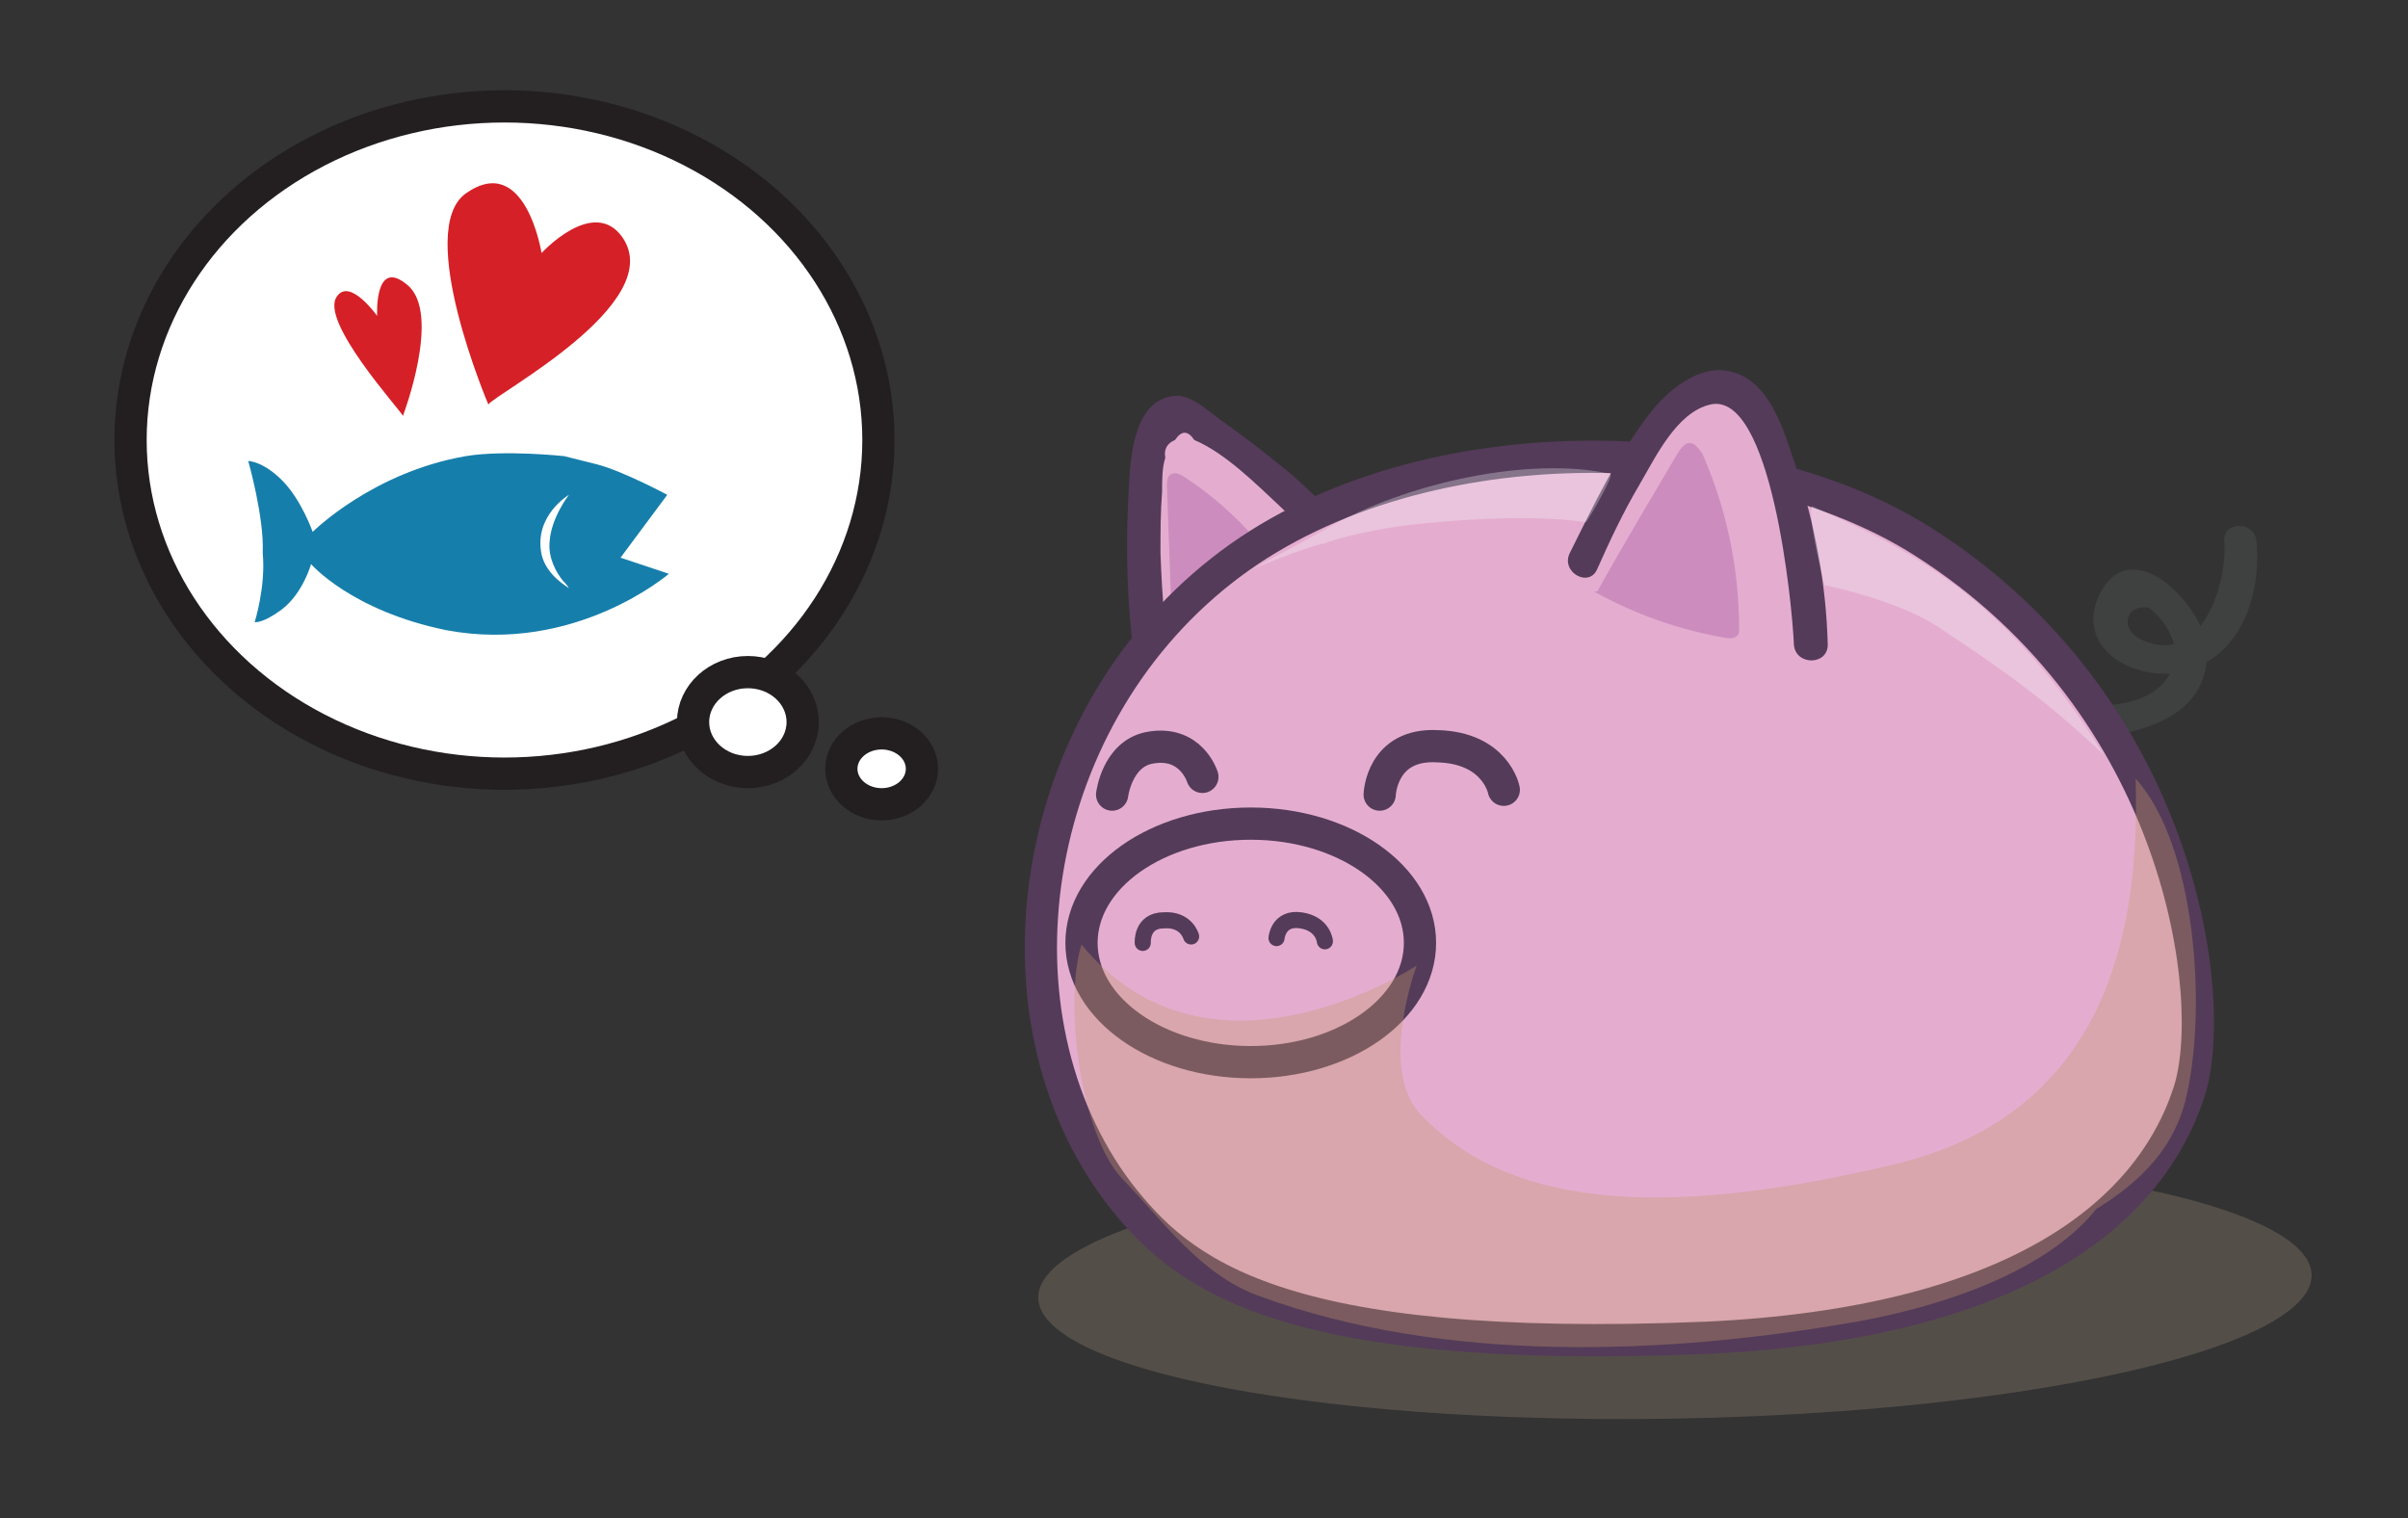 <?xml version="1.0" encoding="utf-8"?>
<!-- Generator: Adobe Illustrator 20.1.0, SVG Export Plug-In . SVG Version: 6.00 Build 0)  -->
<svg version="1.1" id="Layer_1" xmlns="http://www.w3.org/2000/svg" xmlns:xlink="http://www.w3.org/1999/xlink" x="0px" y="0px"
	 viewBox="0 0 149.4 94.2" style="enable-background:new 0 0 149.4 94.2;" xml:space="preserve">
<rect x="0" y="0" width="149.4" height="94.2" fill="#333333" stroke="none"/>
<style type="text/css">
	.st0{opacity:0.4;}
	.st1{opacity:0.73;fill:#A49280;}
	.st2{fill:#3F4040;}
	.st3{fill:#E4ADCF;}
	.st4{fill:#543B59;}
	.st5{fill:#CC8DBE;}
	.st6{fill:#E4ADCF;stroke:#543B59;stroke-width:2;stroke-linecap:round;stroke-linejoin:round;stroke-miterlimit:10;}
	.st7{fill:#E4ADCF;stroke:#543B59;stroke-linecap:round;stroke-linejoin:round;stroke-miterlimit:10;}
	.st8{opacity:0.35;}
	.st9{fill:#C3996B;}
	.st10{opacity:0.3;}
	.st11{fill:#F7FBFF;}
	.st12{fill:#FFFFFF;stroke:#231F20;stroke-width:2;stroke-miterlimit:10;}
	.st13{fill:#167EAB;}
	.st14{fill:#D52027;}
</style>
<g>
	<g class="st0">
		
			<ellipse transform="matrix(1 -1.812414e-02 1.812414e-02 1 -1.428 1.896)" class="st1" cx="103.9" cy="79.8" rx="39.5" ry="8.2"/>
	</g>
	<g>
		<g>
			<g>
				<g>
					<path class="st2" d="M138,33.6c0.2,2.6-1.4,7.8-5.1,6.1c-1.4-0.6-1.1-2.2,0.4-2c0.7,0.5,1.2,1.2,1.5,2c0.3,1,0.1,1.9-0.6,2.7
						c-1.4,1.5-3.8,1.4-5.7,1.4c-1.3,0-1.3,2,0,2c3.5,0,8.8-1,8.4-5.7c-0.3-2.6-4.6-7.1-6.6-3.3c-1.7,3.4,2.1,5.5,5,4.9
						c3.7-0.8,5-4.7,4.7-8.1C139.9,32.3,137.9,32.3,138,33.6L138,33.6z"/>
				</g>
			</g>
			<g>
				<path class="st3" d="M71.8,42.7c-0.9-4.3-1.1-9.3-0.4-14.5c0.1-1,0.8-2.4,1.6-2.5c0.4-0.1,0.7,0.2,1,0.4
					c4.6,3.3,8.2,5.8,11,10.6"/>
				<g>
					<path class="st4" d="M72.8,42.4c-0.5-2.7-0.7-5.3-0.8-8.1c0-1.3,0-2.5,0.1-3.8c0-0.7,0-1.5,0.2-2.1c-0.1-0.5,0.1-0.9,0.6-1.1
						c0.4-0.6,0.8-0.6,1.2,0c1.9,0.8,3.8,2.7,5.3,4.1c1.8,1.7,3.4,3.6,4.7,5.7c0.7,1.1,2.4,0.1,1.7-1c-1.8-2.9-4-5.4-6.7-7.5
						c-1.1-0.9-2.2-1.7-3.3-2.5c-0.9-0.6-2-1.8-3.2-1.5c-2.5,0.5-2.5,4.5-2.6,6.4c-0.2,4,0,8,0.7,11.9C71.1,44.2,73,43.7,72.8,42.4
						L72.8,42.4z"/>
				</g>
			</g>
			<g>
				<path class="st5" d="M72.7,38.5c-0.1-2.8-0.2-5.5-0.3-8.3c0-0.3,0-0.7,0.3-0.8c0.2-0.1,0.5,0,0.8,0.2c2.6,1.7,4.8,4,6.5,6.6
					c0.1,0.1,0.2,0.3,0.1,0.5c-0.1,0.1-0.2,0.2-0.3,0.3c-2.3,1-4.7,1.5-7.2,1.6"/>
			</g>
			<path class="st6" d="M119.3,33.6c16.1,10.2,18.4,28.5,16.5,34.2c-2.5,7.6-10.9,14.3-29.9,15.2c-26.8,1.1-32.7-4.1-36.5-9
				c-8.3-11-5.7-29.1,6.4-38.6C87.6,26.1,108.1,26.5,119.3,33.6z"/>
			<g>
				<path class="st3" d="M112.4,40c-0.1-4.5-1.2-9.5-3.3-14.3c-0.4-0.9-1.6-2-2.6-1.8c-0.5,0.1-2.3,1-2.6,1.4c-3,3.7-3.9,6-5.5,9.5"
					/>
				<g>
					<path class="st4" d="M113.4,40c-0.1-3.8-0.8-7.5-2-11.1c-0.7-2.1-1.6-5.5-4.3-5.9c-1.8-0.3-3.7,1.3-4.7,2.6
						c-2.1,2.7-3.5,5.7-5,8.7c-0.6,1.2,1.2,2.2,1.7,1c0.8-1.8,1.6-3.5,2.6-5.2c1-1.7,2.3-4.5,4.4-5c3.8-0.9,5.1,12.4,5.2,14.9
						C111.4,41.3,113.4,41.3,113.4,40L113.4,40z"/>
				</g>
			</g>
			<ellipse class="st6" cx="77.6" cy="58.5" rx="10.5" ry="7.4"/>
			<path class="st6" d="M93.3,49c0,0-0.5-2.6-4.1-2.7c-3.5-0.2-3.6,3-3.6,3"/>
			<path class="st6" d="M74.6,48.2c0,0-0.7-2.3-3.3-1.8c-2,0.4-2.3,2.9-2.3,2.9"/>
			<path class="st7" d="M82.2,58.4c0,0-0.1-1.1-1.5-1.3c-1.4-0.2-1.5,1.1-1.5,1.1"/>
			<path class="st7" d="M73.9,58.1c0,0-0.3-1.1-1.7-1c-1.4,0-1.3,1.4-1.3,1.4"/>
			<g>
				<path class="st5" d="M99.1,36.7c1.6-2.9,3.3-5.7,5-8.6c0.2-0.3,0.5-0.7,0.8-0.6c0.3,0,0.5,0.4,0.7,0.6c1.5,3.4,2.3,7.1,2.3,10.9
					c0,0.2,0,0.4-0.2,0.5c-0.1,0.1-0.3,0.1-0.5,0.1c-3-0.5-5.8-1.5-8.3-2.9"/>
			</g>
		</g>
	</g>
	<g class="st8">
		<path class="st9" d="M124.5,77.8c5.1-2.3,10.1-4.6,11.2-10c1.2-5.5,0.5-15.4-3.2-19.5c0.3,9.5-1.8,20.7-14.8,23.9
			c-15.4,3.7-24.4,2.4-29.6-3.1c-2.6-2.8-0.2-9.2-0.2-9.2s-12.8,8.5-20.8-1.3C66,62.1,67,70.3,69.6,73.1c2.6,2.7,4.9,6,8.5,7.3
			c11.4,4.2,25.1,3.7,37.1,1.6c6.1-1.1,14.5-3.9,16.4-9.8"/>
	</g>
	<g class="st10">
		<path class="st11" d="M130.5,46.8c-6.1-9.9-12.2-12.8-18.1-15.4c-0.2,1.1,0.8,4.9,0.8,4.9s4.4,0.9,6.9,2.5
			C124.2,41.5,126.9,43.4,130.5,46.8"/>
	</g>
	<g class="st10">
		<path class="st11" d="M82.2,33.7c1.6-0.6,4.6-1.1,5.9-1.2c3.7-0.4,7.7-0.5,10.3-0.1c0.3-0.4,1.8-3,1.5-3
			c-4.9-1.1-12.6,0.5-17.6,3.4c-0.7,0.4-4.6,2.5-4.6,2.5S80.8,34,82.2,33.7"/>
	</g>
	<g>
		<ellipse class="st12" cx="31.3" cy="27.3" rx="23.2" ry="20.7"/>
		<ellipse class="st12" cx="46.4" cy="44.8" rx="3.4" ry="3.1"/>
		<ellipse class="st12" cx="54.7" cy="47.7" rx="2.5" ry="2.2"/>
		<path class="st13" d="M15.8,38.6c0,0,0.5,0.1,1.7-0.8c1.3-1,1.8-2.8,1.8-2.8s2.5,2.9,8.4,4.1c8,1.5,13.8-3.5,13.8-3.5l-3-1
			l2.9-3.9c0,0-2.8-1.5-4.4-1.9c-1.6-0.4-2-0.5-2-0.5s-3.7-0.4-6.1,0c-5.8,1-9.5,4.7-9.5,4.7s-0.7-2-1.9-3.2
			c-1.2-1.2-2.1-1.2-2.1-1.2s1,3.5,0.9,5.7C16.5,36.4,15.8,38.6,15.8,38.6z M35.3,30.7c0,0-1.1,1.4-1.2,2.9c-0.1,1,0.4,1.9,0.8,2.4
			c0.3,0.3,0.4,0.5,0.4,0.5c-0.1-0.1-1.4-0.8-1.7-2.1C33.1,32,35.3,30.7,35.3,30.7z"/>
		<path class="st14" d="M30.3,25.1c0.3-0.6,11.2-6.3,8.3-10.4c-1.8-2.5-5,1-5,1s-1-6.3-4.7-3.7C25.7,14.3,30.3,25.1,30.3,25.1z"/>
		<path class="st14" d="M25,25.8c-0.2-0.4-5.2-5.9-4.1-7.4c0.8-1.2,2.5,1.2,2.5,1.2s-0.2-3.7,1.9-1.9S25,25.8,25,25.8z"/>
	</g>
</g>
</svg>

